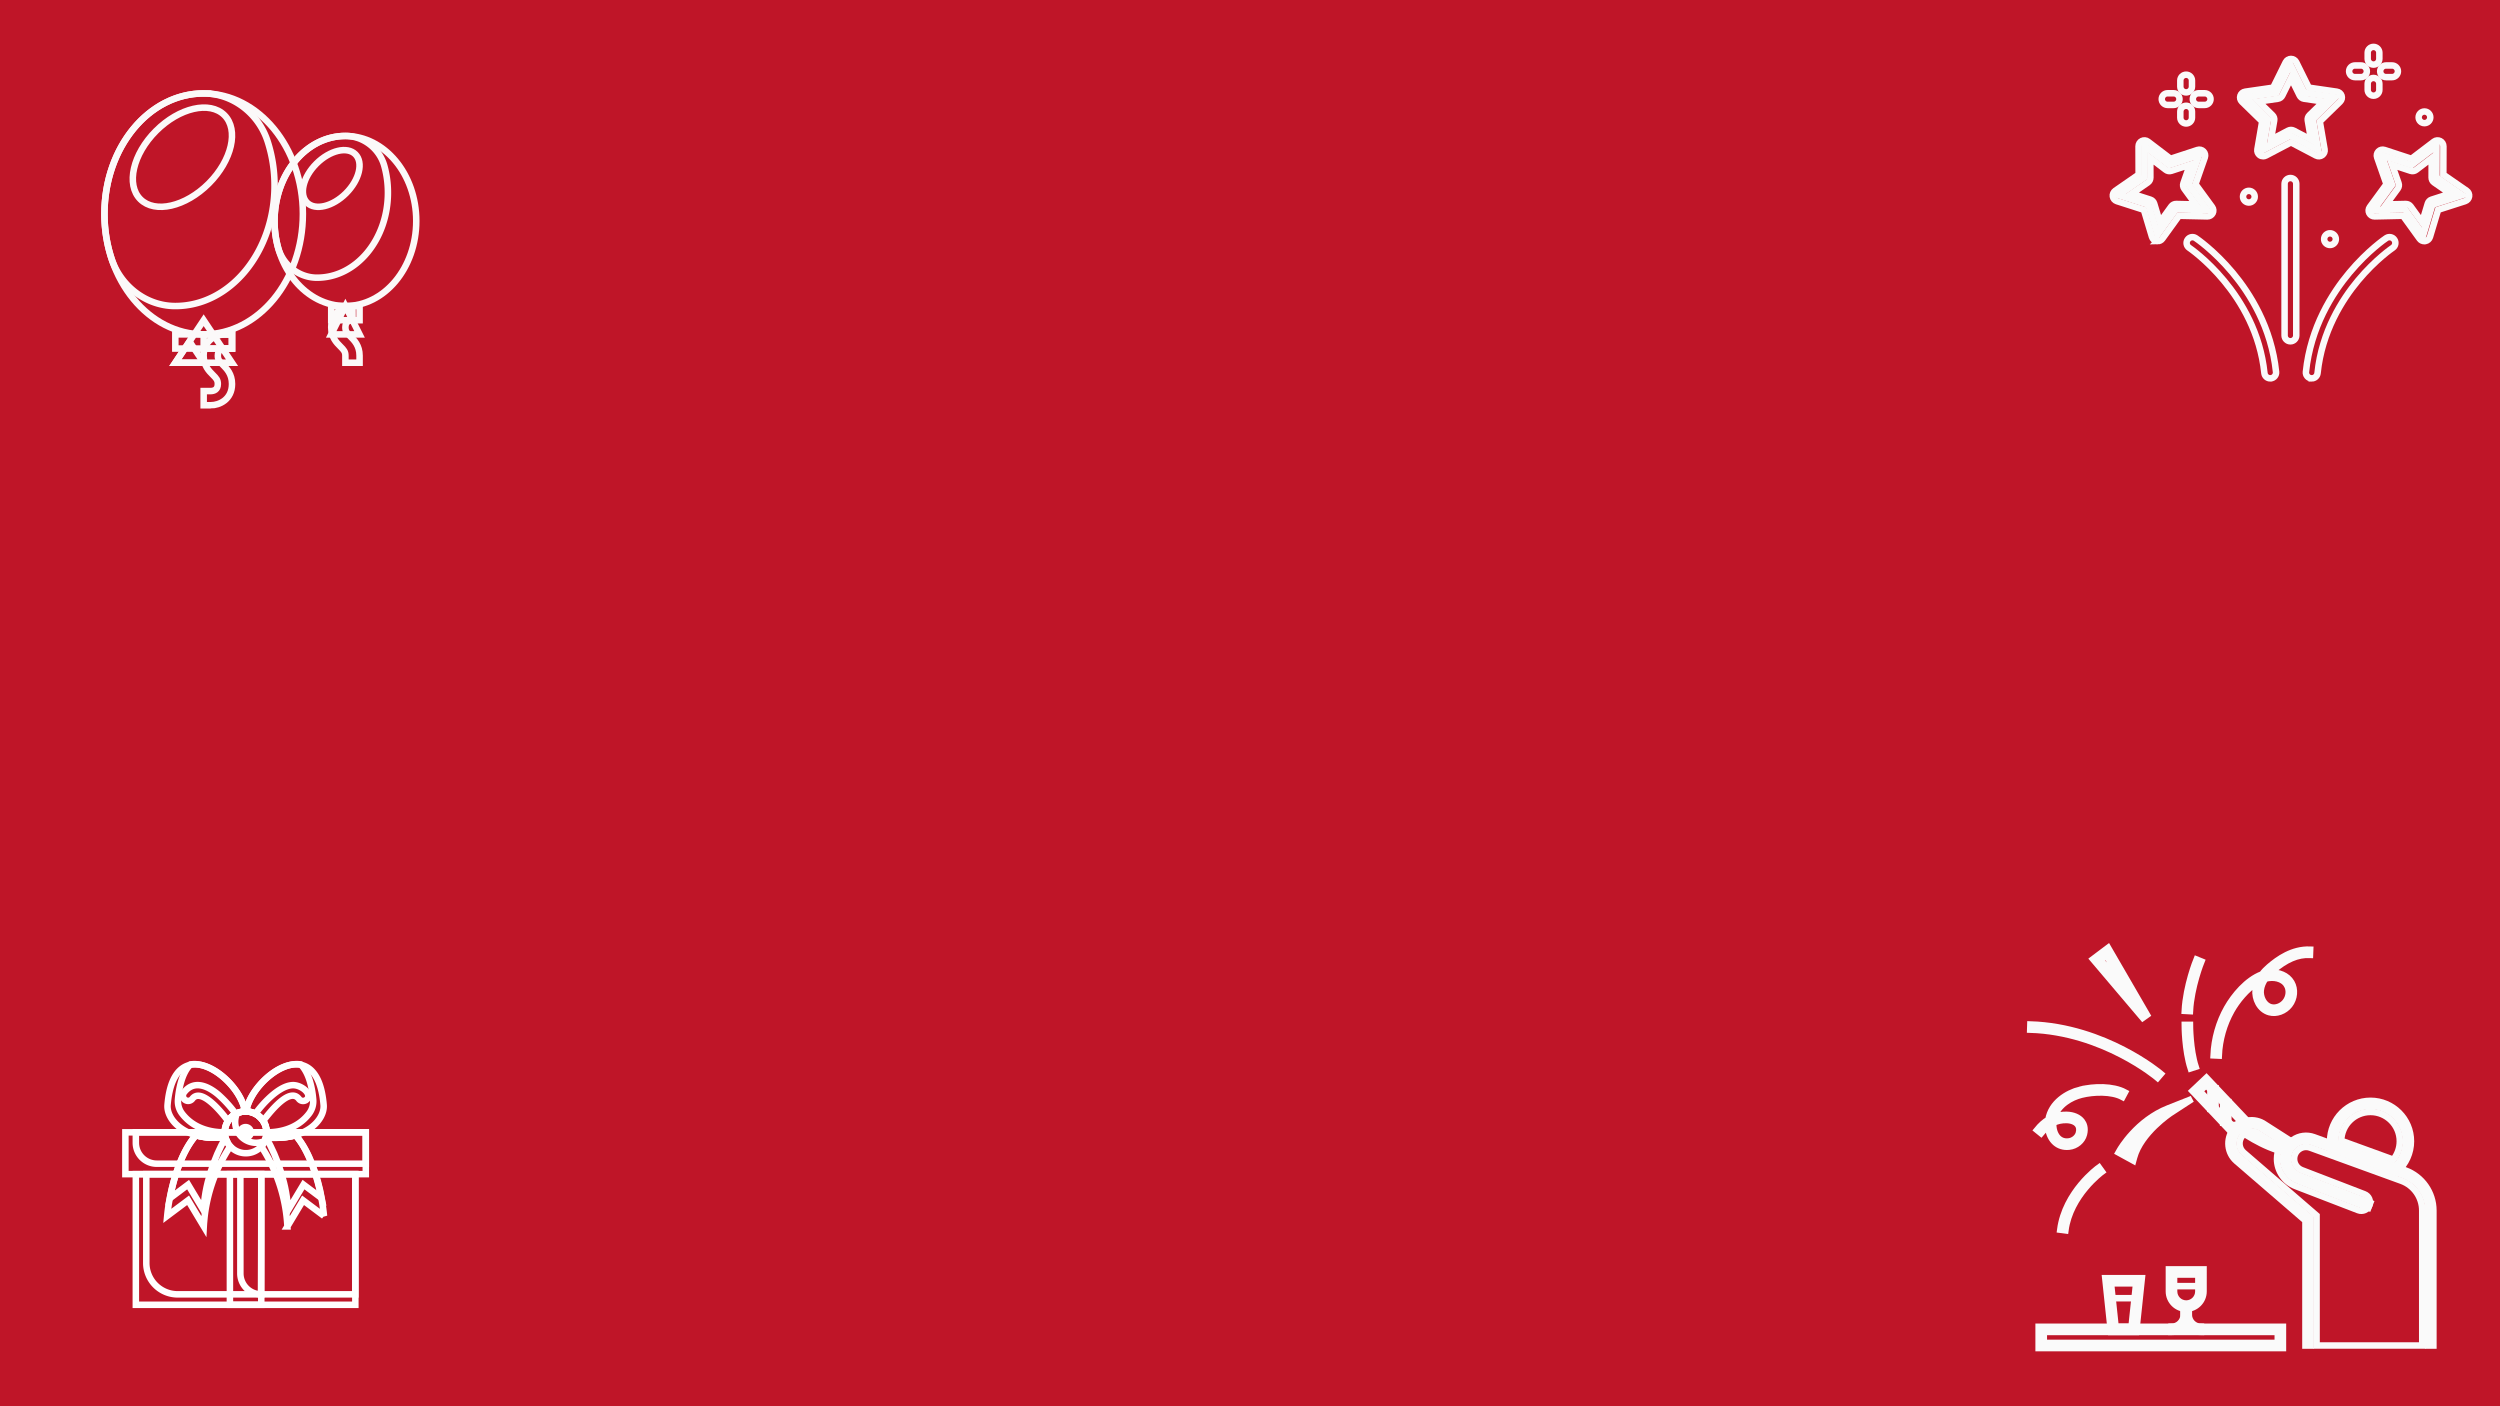 <?xml version="1.0" encoding="UTF-8" standalone="no"?>
<!-- Created with Inkscape (http://www.inkscape.org/) -->

<svg
   width="1920"
   height="1080"
   viewBox="0 0 508 285.75"
   version="1.1"
   id="svg5"
   inkscape:version="1.2.2 (732a01da63, 2022-12-09)"
   sodipodi:docname="background_v1.svg"
   xmlns:inkscape="http://www.inkscape.org/namespaces/inkscape"
   xmlns:sodipodi="http://sodipodi.sourceforge.net/DTD/sodipodi-0.dtd"
   xmlns="http://www.w3.org/2000/svg"
   xmlns:svg="http://www.w3.org/2000/svg">
  <sodipodi:namedview
     id="namedview7"
     pagecolor="#bf1528"
     bordercolor="#000000"
     borderopacity="0.25"
     inkscape:showpageshadow="2"
     inkscape:pageopacity="0"
     inkscape:pagecheckerboard="0"
     inkscape:deskcolor="#d1d1d1"
     inkscape:document-units="mm"
     showgrid="false"
     inkscape:zoom="0.52913967"
     inkscape:cx="978.00265"
     inkscape:cy="639.71768"
     inkscape:window-width="1920"
     inkscape:window-height="1001"
     inkscape:window-x="-9"
     inkscape:window-y="-9"
     inkscape:window-maximized="1"
     inkscape:current-layer="layer1" />
  <defs
     id="defs2" />
  <rect
     style="fill:#bf1528;fill-opacity:1;stroke:none;stroke-width:1.323;stroke-linecap:round;stroke-linejoin:round;stroke-dasharray:none;stroke-opacity:1;paint-order:markers stroke fill;stop-color:#000000"
     id="rect8962"
     width="508"
     height="285.75"
     x="0"
     y="0" />
  <g
     inkscape:label="Layer 1"
     inkscape:groupmode="layer"
     id="layer1">
    <path
       id="path2723"
       style="fill:none;stroke:#ffffff;stroke-width:1.323;stroke-dasharray:none;stroke-opacity:1"
       class="cls-1"
       d="m 25.478,230.09 h 48.851 v 8.496 H 25.478 Z" />
    <path
       class="cls-2"
       d="m 74.329,230.09 v 6.372 h -42.479 a 4.248,4.248 0 0 1 -4.248,-4.248 v -2.124 z"
       id="path2720"
       style="fill:none;stroke:#ffffff;stroke-width:1.323;stroke-dasharray:none;stroke-opacity:1" />
    <path
       id="path2717"
       style="fill:none;stroke:#ffffff;stroke-width:1.323;stroke-dasharray:none;stroke-opacity:1"
       class="cls-1"
       d="m 27.602,238.586 h 44.603 v 26.549 H 27.602 Z" />
    <path
       class="cls-2"
       d="m 72.205,238.586 v 24.425 H 36.098 a 6.372,6.372 0 0 1 -6.372,-6.372 v -18.053 z"
       id="path2714"
       style="fill:none;stroke:#ffffff;stroke-width:1.323;stroke-dasharray:none;stroke-opacity:1" />
    <path
       id="path2711"
       style="fill:none;stroke:#ffffff;stroke-width:1.323;stroke-dasharray:none;stroke-opacity:1"
       class="cls-3"
       d="m 46.718,238.586 h 6.372 v 26.549 h -6.372 z" />
    <path
       class="cls-4"
       d="m 53.089,238.586 c 0,25.041 -0.106,24.425 0,24.425 a 4.248,4.248 0 0 1 -4.248,-4.248 v -20.177 z"
       id="path2708"
       style="fill:none;stroke:#ffffff;stroke-width:1.323;stroke-dasharray:none;stroke-opacity:1" />
    <path
       class="cls-3"
       d="m 46.771,232.958 a 32.677,32.676 0 0 0 -5.363,16.248 l -3.186,-5.31 -4.248,3.186 c 0.478,-5.044 2.379,-12.446 5.82,-16.397 3.377,0.988 5.83,0.149 6.021,0.531 a 4.12,4.12 0 0 0 0.956,1.742 z"
       id="path2699"
       style="fill:none;stroke:#ffffff;stroke-width:1.323;stroke-dasharray:none;stroke-opacity:1" />
    <path
       class="cls-3"
       d="m 65.833,247.082 -4.248,-3.186 -3.186,5.31 a 32.677,32.676 0 0 0 -5.31,-16.248 4.248,4.248 0 0 0 0.977,-1.805 18.51,18.51 0 0 0 6,-0.467 c 3.345,3.908 5.299,11.32 5.767,16.397 z"
       id="path2690"
       style="fill:none;stroke:#ffffff;stroke-width:1.323;stroke-dasharray:none;stroke-opacity:1" />
    <path
       class="cls-3"
       d="m 45.794,231.152 h -1.264 c -6.935,0.404 -10.758,-3.611 -10.482,-6.669 1.285,-15.271 14.464,-5.873 15.749,1.359 a 4.248,4.248 0 0 0 -4.004,5.31 z"
       id="path2705"
       style="fill:none;stroke:#ffffff;stroke-width:1.323;stroke-dasharray:none;stroke-opacity:1" />
    <path
       class="cls-4"
       d="m 49.797,225.843 a 4.248,4.248 0 0 0 -4.142,4.248 c -4.11,0 -6.956,-1.572 -8.644,-3.791 a 4.152,4.152 0 0 1 -0.839,-2.91 c 0.159,-1.912 0.712,-5.31 2.538,-7.094 4.301,-0.722 10.301,4.832 11.087,9.547 z"
       id="path2702"
       style="fill:none;stroke:#ffffff;stroke-width:1.323;stroke-dasharray:none;stroke-opacity:1" />
    <path
       class="cls-4"
       d="m 45.815,231.216 c -2.283,3.791 -4.407,10.11 -4.407,14.804 l -3.186,-5.31 -3.706,2.782 c 0.796,-4.248 2.443,-9.558 5.31,-12.807 3.207,0.945 5.83,0.202 5.99,0.531 z"
       id="path2696"
       style="fill:none;stroke:#ffffff;stroke-width:1.323;stroke-dasharray:none;stroke-opacity:1" />
    <path
       class="cls-3"
       d="m 65.759,224.483 c 0.276,3.048 -3.526,7.073 -10.482,6.669 h -1.264 a 4.248,4.248 0 0 0 -4.004,-5.31 c 1.285,-7.221 14.464,-16.651 15.749,-1.359 z"
       id="path2693"
       style="fill:none;stroke:#ffffff;stroke-width:1.323;stroke-dasharray:none;stroke-opacity:1" />
    <path
       class="cls-3"
       d="m 53.089,232.958 a 4.248,4.248 0 1 1 -3.292,-7.115 4.248,4.248 0 0 1 3.292,7.115 z"
       id="path2687"
       style="fill:none;stroke:#ffffff;stroke-width:1.323;stroke-dasharray:none;stroke-opacity:1" />
    <path
       class="cls-4"
       d="m 53.769,231.843 a 4.248,4.248 0 0 1 -5.607,-5.628 4.248,4.248 0 0 1 5.607,5.628 z"
       id="path2684"
       style="fill:none;stroke:#ffffff;stroke-width:1.323;stroke-dasharray:none;stroke-opacity:1" />
    <path
       class="cls-5"
       d="m 49.904,231.152 a 1.062,1.062 0 0 1 -1.062,-1.062 1.062,1.062 0 1 1 1.062,1.062 z"
       id="path2681"
       style="fill:none;stroke:#ffffff;stroke-width:1.323;stroke-dasharray:none;stroke-opacity:1" />
    <path
       class="cls-5"
       d="m 47.907,226.342 c -1.519,0.796 -1.402,1.72 -1.71,1.253 -1.667,-2.23 -5.448,-6.563 -7.126,-4.301 a 1.062,1.062 0 0 1 -1.699,-1.274 c 1.858,-2.496 4.598,-1.593 6.966,0.393 a 24.797,24.797 0 0 1 3.568,3.929 z"
       id="path2678"
       style="fill:none;stroke:#ffffff;stroke-width:1.323;stroke-dasharray:none;stroke-opacity:1" />
    <path
       class="cls-4"
       d="m 50.01,225.843 a 4.248,4.248 0 0 1 4.142,4.248 c 4.11,0 6.956,-1.572 8.644,-3.791 a 4.152,4.152 0 0 0 0.839,-2.91 c -0.159,-1.912 -0.712,-5.31 -2.538,-7.094 -4.301,-0.722 -10.301,4.832 -11.087,9.547 z"
       id="path2675"
       style="fill:none;stroke:#ffffff;stroke-width:1.323;stroke-dasharray:none;stroke-opacity:1" />
    <path
       class="cls-4"
       d="m 54.077,231.216 c 2.283,3.791 4.407,10.11 4.407,14.804 l 3.186,-5.31 3.706,2.782 c -0.796,-4.248 -2.443,-9.558 -5.31,-12.807 -3.207,0.945 -5.83,0.202 -5.99,0.531 z"
       id="path2672"
       style="fill:none;stroke:#ffffff;stroke-width:1.323;stroke-dasharray:none;stroke-opacity:1" />
    <path
       class="cls-5"
       d="m 62.222,223.506 a 1.062,1.062 0 0 1 -1.487,-0.212 c -2.124,-2.804 -6.988,4.248 -7.285,4.46 a 4.248,4.248 0 0 0 -1.55,-1.412 c 0,-0.106 4.174,-5.841 7.689,-5.841 1.88,0.032 3.993,1.986 2.634,3.005 z"
       id="path2669"
       style="fill:none;stroke:#ffffff;stroke-width:1.323;stroke-dasharray:none;stroke-opacity:1" />
    <g
       id="Baloons"
       transform="matrix(0.135,0,0,0.135,18.344,16.107)"
       style="fill:none;stroke:#fbf9f9;stroke-width:9.82;stroke-dasharray:none;stroke-opacity:1">
      <path
         d="M 405.333,426.667 H 384 V 416 c 0,-6 -2.312,-8.562 -7.542,-13.792 -5.823,-5.823 -13.792,-13.792 -13.792,-28.875 0,-23.479 19.135,-32 32,-32 l 0.125,21.333 C 389.865,362.792 384,364.74 384,373.333 c 0,6 2.312,8.562 7.542,13.792 5.823,5.823 13.792,13.792 13.792,28.875 z"
         style="fill:none;stroke:#fbf9f9;stroke-width:9.82;stroke-dasharray:none;stroke-opacity:1"
         id="path3672" />
      <ellipse
         cx="384"
         cy="213.333"
         rx="106.667"
         ry="128"
         style="fill:none;stroke:#fbf9f9;stroke-width:9.82;stroke-dasharray:none;stroke-opacity:1"
         id="ellipse3674" />
      <path
         d="m 277.333,213.333 a 150.418,150.418 0 0 0 5.474,40.441 c 7.212,25.843 31.218,44.746 58.048,44.891 q 0.239,10e-4 0.478,10e-4 c 58.91,0 106.667,-57.307 106.667,-128 a 150.418,150.418 0 0 0 -5.474,-40.441 c -7.212,-25.843 -31.218,-44.746 -58.048,-44.891 q -0.239,-10e-4 -0.478,-10e-4 c -58.91,0 -106.667,57.307 -106.667,128 z"
         style="fill:none;stroke:#fbf9f9;stroke-width:9.82;stroke-dasharray:none;stroke-opacity:1"
         id="path3676" />
      <ellipse
         cx="362.667"
         cy="149.333"
         rx="51.456"
         ry="31.498"
         transform="rotate(-45,362.667,149.333)"
         style="fill:none;stroke:#fbf9f9;stroke-width:9.82;stroke-dasharray:none;stroke-opacity:1"
         id="ellipse3678" />
      <polygon
         points="128,426.667 213.333,426.667 170.667,362.667 "
         style="fill:none;stroke:#fbf9f9;stroke-width:9.82;stroke-dasharray:none;stroke-opacity:1"
         id="polygon3680" />
      <polygon
         points="170.667,426.667 149.333,394.667 128,426.667 "
         style="fill:none;stroke:#fbf9f9;stroke-width:9.82;stroke-dasharray:none;stroke-opacity:1"
         id="polygon3682" />
      <polygon
         points="362.667,384 405.333,384 384,341.333 "
         style="fill:none;stroke:#fbf9f9;stroke-width:9.82;stroke-dasharray:none;stroke-opacity:1"
         id="polygon3684" />
      <rect
         x="128"
         y="384"
         width="85.333"
         height="21.333"
         style="fill:none;stroke:#fbf9f9;stroke-width:9.82;stroke-dasharray:none;stroke-opacity:1"
         id="rect3686" />
      <rect
         x="170.667"
         y="384"
         width="42.667"
         height="21.333"
         style="fill:none;stroke:#fbf9f9;stroke-width:9.82;stroke-dasharray:none;stroke-opacity:1"
         id="rect3688" />
      <rect
         x="362.667"
         y="341.333"
         width="42.667"
         height="21.333"
         style="fill:none;stroke:#fbf9f9;stroke-width:9.82;stroke-dasharray:none;stroke-opacity:1"
         id="rect3690" />
      <path
         d="m 181.333,490.667 h -10.667 v -21.333 h 10.667 C 186.135,469.208 192,467.26 192,458.667 c 0,-6 -2.312,-8.562 -7.542,-13.792 -5.823,-5.823 -13.792,-13.792 -13.792,-28.875 0,-23.479 19.135,-32 32,-32 h 10.667 v 21.333 H 202.667 C 197.865,405.458 192,407.406 192,416 c 0,6 2.312,8.562 7.542,13.792 5.823,5.823 13.792,13.792 13.792,28.875 0,23.479 -19.135,32 -32,32 z"
         style="fill:none;stroke:#fbf9f9;stroke-width:9.82;stroke-dasharray:none;stroke-opacity:1"
         id="path3692" />
      <ellipse
         cx="170.667"
         cy="202.667"
         rx="149.333"
         ry="181.333"
         style="fill:none;stroke:#fbf9f9;stroke-width:9.82;stroke-dasharray:none;stroke-opacity:1"
         id="ellipse3694" />
      <path
         d="m 170.667,21.333 c -82.474,0 -149.333,81.185 -149.333,181.333 a 214.788,214.788 0 0 0 10.602,67.157 c 13.569,41.213 51.895,71.236 95.283,71.507 q 0.39,0.002 0.781,0.002 c 82.474,0 149.333,-81.186 149.333,-181.333 A 214.788,214.788 0 0 0 266.732,92.843 c -13.569,-41.213 -51.895,-71.236 -95.283,-71.507 q -0.39,-0.002 -0.781,-0.002 z"
         style="fill:none;stroke:#fbf9f9;stroke-width:9.82;stroke-dasharray:none;stroke-opacity:1"
         id="path3696" />
      <ellipse
         cx="138.667"
         cy="117.333"
         rx="89.474"
         ry="56.05"
         transform="rotate(-45,138.667,117.333)"
         style="fill:none;stroke:#fbf9f9;stroke-width:9.82;stroke-dasharray:none;stroke-opacity:1"
         id="ellipse3698" />
    </g>
    <g
       id="g5192"
       transform="matrix(0.16,0,0,0.16,412.541,192.304)"
       style="fill:none;stroke:#fafafa;stroke-width:8.285;stroke-dasharray:none;stroke-opacity:1">
	<g
   id="g5010"
   style="fill:none;stroke:#fafafa;stroke-width:8.285;stroke-dasharray:none;stroke-opacity:1">
		<g
   id="g5008"
   style="fill:none;stroke:#fafafa;stroke-width:8.285;stroke-dasharray:none;stroke-opacity:1">
			<path
   class="st2"
   d="m 266.161,267.738 c -9.13,-7.878 -10.589,-21.587 -3.325,-31.208 7.5,-9.941 21.36,-12.105 31.652,-4.86 l 35.521,22.722 3.511,-5.488 -35.401,-22.642 c -13.066,-9.198 -30.851,-6.416 -40.482,6.343 -9.326,12.353 -7.452,29.951 4.269,40.065 l 87.64,75.626 v 158.603 h 6.514 V 345.313 Z"
   id="path5006"
   style="fill:none;stroke:#fafafa;stroke-width:8.285;stroke-dasharray:none;stroke-opacity:1" />

		</g>

	</g>

	<g
   id="g5016"
   style="fill:none;stroke:#fafafa;stroke-width:8.285;stroke-dasharray:none;stroke-opacity:1">
		<g
   id="g5014"
   style="fill:none;stroke:#fafafa;stroke-width:8.285;stroke-dasharray:none;stroke-opacity:1">
			<path
   class="st2"
   d="M 476.312,284.48 360.39,242.359 c -9.123,-3.316 -18.915,-2.022 -26.865,3.548 -7.948,5.569 -12.506,14.33 -12.506,24.036 0,12.05 7.553,23.055 18.798,27.387 l 89.665,34.545 2.341,-6.08 -89.665,-34.545 c -8.747,-3.37 -14.625,-11.933 -14.625,-21.308 0,-7.551 3.548,-14.367 9.731,-18.7 6.188,-4.333 13.804,-5.337 20.901,-2.761 l 115.921,42.121 c 18.781,6.826 31.4,24.836 31.4,44.818 V 506.899 H 512 V 335.42 c 0,-22.712 -14.343,-43.182 -35.688,-50.94 z"
   id="path5012"
   style="fill:none;stroke:#fafafa;stroke-width:8.285;stroke-dasharray:none;stroke-opacity:1" />

		</g>

	</g>

	<g
   id="g5022"
   style="fill:none;stroke:#fafafa;stroke-width:8.285;stroke-dasharray:none;stroke-opacity:1">
		<g
   id="g5020"
   style="fill:none;stroke:#fafafa;stroke-width:8.285;stroke-dasharray:none;stroke-opacity:1">
			<path
   class="st1"
   d="M 471.491,297.745 355.568,255.624 c -1.724,-0.627 -3.497,-0.936 -5.252,-0.936 -3.06,0 -6.067,0.94 -8.69,2.777 -4.126,2.891 -6.493,7.44 -6.493,12.478 0,6.254 3.92,11.968 9.756,14.217 l 79.535,30.641 c 5.595,2.156 8.384,8.44 6.228,14.035 -2.156,5.595 -8.438,8.382 -14.034,6.227 l -79.537,-30.642 c -14.154,-5.454 -23.663,-19.309 -23.663,-34.478 0,-5.269 1.128,-10.399 3.221,-15.081 l -26.248,-16.791 -0.202,-0.129 -0.197,-0.138 c -2.704,-1.904 -5.795,-2.823 -8.853,-2.823 -4.644,0 -9.214,2.118 -12.237,6.126 -4.862,6.439 -3.885,15.608 2.222,20.876 l 88.768,76.6 3.764,3.249 v 165.066 h 134.227 v -171.48 c 0.002,-16.796 -10.605,-31.937 -26.392,-37.673 z"
   id="path5018"
   style="fill:none;stroke:#fafafa;stroke-width:8.285;stroke-dasharray:none;stroke-opacity:1" />

		</g>

	</g>

	<g
   id="g5028"
   style="fill:none;stroke:#fafafa;stroke-width:8.285;stroke-dasharray:none;stroke-opacity:1">
		<g
   id="g5026"
   style="fill:none;stroke:#fafafa;stroke-width:8.285;stroke-dasharray:none;stroke-opacity:1">
			
				<rect
   x="421.072"
   y="226.81"
   transform="matrix(0.342,-0.94,0.94,0.342,26.443,575.863)"
   class="st2"
   width="6.514"
   height="84.487"
   id="rect5024"
   style="fill:none;stroke:#fafafa;stroke-width:8.285;stroke-dasharray:none;stroke-opacity:1" />

		</g>

	</g>

	<g
   id="g5034"
   style="fill:none;stroke:#fafafa;stroke-width:8.285;stroke-dasharray:none;stroke-opacity:1">
		<g
   id="g5032"
   style="fill:none;stroke:#fafafa;stroke-width:8.285;stroke-dasharray:none;stroke-opacity:1">
			
				<rect
   x="232.157"
   y="168.077"
   transform="matrix(0.727,-0.687,0.687,0.727,-73.521,221.043)"
   class="st4"
   width="17.928"
   height="69.741"
   id="rect5030"
   style="fill:none;stroke:#fafafa;stroke-width:8.285;stroke-dasharray:none;stroke-opacity:1" />

		</g>

	</g>

	<g
   id="g5042"
   style="fill:none;stroke:#fafafa;stroke-width:8.285;stroke-dasharray:none;stroke-opacity:1">
		<g
   id="g5040"
   style="fill:none;stroke:#fafafa;stroke-width:8.285;stroke-dasharray:none;stroke-opacity:1">
			<g
   id="g5038"
   style="fill:none;stroke:#fafafa;stroke-width:8.285;stroke-dasharray:none;stroke-opacity:1">
				<path
   class="st2"
   d="m 223.794,166.863 -17.765,16.787 52.418,55.381 17.765,-16.788 z m -8.554,17.044 8.295,-7.838 43.466,45.918 -8.297,7.839 z"
   id="path5036"
   style="fill:none;stroke:#fafafa;stroke-width:8.285;stroke-dasharray:none;stroke-opacity:1" />

			</g>

		</g>

	</g>

	<g
   id="g5048"
   style="fill:none;stroke:#fafafa;stroke-width:8.285;stroke-dasharray:none;stroke-opacity:1">
		<g
   id="g5046"
   style="fill:none;stroke:#fafafa;stroke-width:8.285;stroke-dasharray:none;stroke-opacity:1">
			<path
   class="st2"
   d="m 267.345,226.846 -3.932,5.195 c 1.309,0.989 32.369,24.293 62.845,29.797 l 1.158,-6.41 c -28.924,-5.223 -59.764,-28.348 -60.071,-28.582 z"
   id="path5044"
   style="fill:none;stroke:#fafafa;stroke-width:8.285;stroke-dasharray:none;stroke-opacity:1" />

		</g>

	</g>

	<g
   id="g5056"
   style="fill:none;stroke:#fafafa;stroke-width:8.285;stroke-dasharray:none;stroke-opacity:1">
		<g
   id="g5054"
   style="fill:none;stroke:#fafafa;stroke-width:8.285;stroke-dasharray:none;stroke-opacity:1">
			<g
   id="g5052"
   style="fill:none;stroke:#fafafa;stroke-width:8.285;stroke-dasharray:none;stroke-opacity:1">
				<path
   class="st2"
   d="m 432.179,196.15 c -28.315,0 -51.352,23.026 -51.352,51.331 0,2.657 0.197,5.233 0.583,7.658 l 0.303,1.893 83.026,30.173 1.45,-1.283 c 11.007,-9.732 17.32,-23.743 17.32,-38.441 0,-28.304 -23.026,-51.331 -51.33,-51.331 z m 31.103,83.594 -75.691,-27.507 c -0.165,-1.53 -0.25,-3.122 -0.25,-4.756 0,-24.712 20.115,-44.817 44.838,-44.817 24.712,0 44.816,20.104 44.816,44.817 0,12.193 -4.974,23.844 -13.713,32.263 z"
   id="path5050"
   style="fill:none;stroke:#fafafa;stroke-width:8.285;stroke-dasharray:none;stroke-opacity:1" />

			</g>

		</g>

	</g>

	<g
   id="g5062"
   style="fill:none;stroke:#fafafa;stroke-width:8.285;stroke-dasharray:none;stroke-opacity:1">
		<g
   id="g5060"
   style="fill:none;stroke:#fafafa;stroke-width:8.285;stroke-dasharray:none;stroke-opacity:1">
			<path
   class="st3"
   d="m 432.179,210.264 c -20.314,0 -36.88,16.339 -37.231,36.559 l 66.176,24.05 c 5.312,-6.571 8.274,-14.821 8.274,-23.392 -0.001,-20.521 -16.698,-37.217 -37.219,-37.217 z"
   id="path5058"
   style="fill:none;stroke:#fafafa;stroke-width:8.285;stroke-dasharray:none;stroke-opacity:1" />

		</g>

	</g>

	<g
   id="g5068"
   style="fill:none;stroke:#fafafa;stroke-width:8.285;stroke-dasharray:none;stroke-opacity:1">
		<g
   id="g5066"
   style="fill:none;stroke:#fafafa;stroke-width:8.285;stroke-dasharray:none;stroke-opacity:1">
			<polygon
   class="st3"
   points="84.501,16.75 145.405,88.59 97.897,6.656 "
   id="polygon5064"
   style="fill:none;stroke:#fafafa;stroke-width:8.285;stroke-dasharray:none;stroke-opacity:1" />

		</g>

	</g>

	<g
   id="g5074"
   style="fill:none;stroke:#fafafa;stroke-width:8.285;stroke-dasharray:none;stroke-opacity:1">
		<g
   id="g5072"
   style="fill:none;stroke:#fafafa;stroke-width:8.285;stroke-dasharray:none;stroke-opacity:1">
			<path
   class="st2"
   d="M 0.212,99.192 0,105.702 c 92.699,3.023 161.047,60.612 161.725,61.194 l 4.237,-4.948 C 165.267,161.352 95.265,102.291 0.212,99.192 Z"
   id="path5070"
   style="fill:none;stroke:#fafafa;stroke-width:8.285;stroke-dasharray:none;stroke-opacity:1" />

		</g>

	</g>

	<g
   id="g5082"
   style="fill:none;stroke:#fafafa;stroke-width:8.285;stroke-dasharray:none;stroke-opacity:1">
		<g
   id="g5080"
   style="fill:none;stroke:#fafafa;stroke-width:8.285;stroke-dasharray:none;stroke-opacity:1">
			<g
   id="g5078"
   style="fill:none;stroke:#fafafa;stroke-width:8.285;stroke-dasharray:none;stroke-opacity:1">
				<path
   class="st2"
   d="m 63.456,182.062 c -16.44,4.097 -36.794,16.501 -40.328,38.009 -5.152,3.132 -9.97,7.48 -14.502,13.071 l 5.06,4.103 c 2.909,-3.588 5.893,-6.576 8.995,-8.988 0.414,7.6 3.143,14.651 7.725,19.449 4.251,4.45 9.777,6.755 16.116,6.755 0.962,0 1.944,-0.054 2.943,-0.16 8.88,-0.951 16.569,-7.367 18.7,-15.604 2.059,-7.958 -0.269,-13.281 -2.585,-16.345 -3.874,-5.126 -10.905,-8.179 -19.288,-8.374 -5.541,-0.127 -10.702,0.684 -15.599,2.456 5.026,-15.537 21.103,-24.754 34.337,-28.051 15.439,-3.851 38.355,-4.615 52.187,2.796 l 3.075,-5.742 c -15.434,-8.274 -39.675,-7.654 -56.836,-3.375 z M 46.14,220.49 c 6.385,0.15 11.576,2.26 14.243,5.789 2.108,2.791 2.606,6.42 1.476,10.786 -1.442,5.577 -6.947,10.101 -13.088,10.757 -5.553,0.602 -10.159,-0.956 -13.654,-4.616 -4.186,-4.382 -6.391,-11.662 -5.903,-19.087 5.21,-2.592 10.81,-3.762 16.926,-3.629 z"
   id="path5076"
   style="fill:none;stroke:#fafafa;stroke-width:8.285;stroke-dasharray:none;stroke-opacity:1" />

			</g>

		</g>

	</g>

	<g
   id="g5090"
   style="fill:none;stroke:#fafafa;stroke-width:8.285;stroke-dasharray:none;stroke-opacity:1">
		<g
   id="g5088"
   style="fill:none;stroke:#fafafa;stroke-width:8.285;stroke-dasharray:none;stroke-opacity:1">
			<g
   id="g5086"
   style="fill:none;stroke:#fafafa;stroke-width:8.285;stroke-dasharray:none;stroke-opacity:1">
				<path
   class="st2"
   d="m 303.353,26.194 c -2.89,2.474 -6.056,5.6 -8.878,9.32 -0.123,0.046 -0.246,0.091 -0.369,0.139 -18.917,7.253 -35.234,26.842 -44.195,42.755 -10.172,18.057 -16.052,38.804 -17.006,59.998 l 6.505,0.293 c 0.91,-20.18 6.504,-39.922 16.175,-57.094 6.8,-12.072 18.98,-27.553 33.082,-36.036 -1.188,2.938 -2.04,6.095 -2.394,9.456 -1.205,11.349 5.011,25.143 17.49,28.582 8.908,2.452 19.398,-1.342 25.524,-9.224 6.387,-8.215 7.4,-19.902 2.466,-28.419 -5.374,-9.273 -16.213,-13.113 -26.629,-12.593 0.835,-0.798 1.663,-1.543 2.466,-2.231 17.214,-14.74 31.922,-21.054 47.681,-20.443 l 0.246,-6.51 C 332.834,3.331 314.869,16.333 303.353,26.194 Z m 22.763,23.036 c 3.639,6.281 2.826,14.98 -1.975,21.156 -4.552,5.857 -12.222,8.709 -18.649,6.94 -9.022,-2.486 -13.639,-13.156 -12.744,-21.615 0.585,-5.532 2.863,-10.472 5.768,-14.681 9.923,-2.938 22.369,-0.825 27.6,8.2 z"
   id="path5084"
   style="fill:none;stroke:#fafafa;stroke-width:8.285;stroke-dasharray:none;stroke-opacity:1" />

			</g>

		</g>

	</g>

	<g
   id="g5098"
   style="fill:none;stroke:#fafafa;stroke-width:8.285;stroke-dasharray:none;stroke-opacity:1">
		<g
   id="g5096"
   style="fill:none;stroke:#fafafa;stroke-width:8.285;stroke-dasharray:none;stroke-opacity:1">
			<g
   id="g5094"
   style="fill:none;stroke:#fafafa;stroke-width:8.285;stroke-dasharray:none;stroke-opacity:1">
				<path
   class="st2"
   d="m 10.708,483.118 v 27.038 h 310.216 v -27.038 z m 303.703,20.524 H 17.223 v -14.01 h 297.188 z"
   id="path5092"
   style="fill:none;stroke:#fafafa;stroke-width:8.285;stroke-dasharray:none;stroke-opacity:1" />

			</g>

		</g>

	</g>

	<g
   id="g5104"
   style="fill:none;stroke:#fafafa;stroke-width:8.285;stroke-dasharray:none;stroke-opacity:1">
		<g
   id="g5102"
   style="fill:none;stroke:#fafafa;stroke-width:8.285;stroke-dasharray:none;stroke-opacity:1">
			<path
   class="st3"
   d="m 116.662,260.531 12.069,6.632 c 9.039,-33.203 47.854,-58.471 47.854,-58.471 -39.304,15.554 -59.923,51.839 -59.923,51.839 z"
   id="path5100"
   style="fill:none;stroke:#fafafa;stroke-width:8.285;stroke-dasharray:none;stroke-opacity:1" />

		</g>

	</g>

	<g
   id="g5112"
   style="fill:none;stroke:#fafafa;stroke-width:8.285;stroke-dasharray:none;stroke-opacity:1">
		<g
   id="g5110"
   style="fill:none;stroke:#fafafa;stroke-width:8.285;stroke-dasharray:none;stroke-opacity:1">
			<g
   id="g5108"
   style="fill:none;stroke:#fafafa;stroke-width:8.285;stroke-dasharray:none;stroke-opacity:1">
				<path
   class="st2"
   d="m 98.872,1.844 -19.086,14.382 63.133,74.47 5.303,-3.741 z m -9.655,15.432 7.704,-5.807 27.329,47.133 z"
   id="path5106"
   style="fill:none;stroke:#fafafa;stroke-width:8.285;stroke-dasharray:none;stroke-opacity:1" />

			</g>

		</g>

	</g>

	<g
   id="g5120"
   style="fill:none;stroke:#fafafa;stroke-width:8.285;stroke-dasharray:none;stroke-opacity:1">
		<g
   id="g5118"
   style="fill:none;stroke:#fafafa;stroke-width:8.285;stroke-dasharray:none;stroke-opacity:1">
			<g
   id="g5116"
   style="fill:none;stroke:#fafafa;stroke-width:8.285;stroke-dasharray:none;stroke-opacity:1">
				<path
   class="st2"
   d="m 175.388,205.664 c -39.914,15.793 -60.693,51.735 -61.558,53.257 l -1.633,2.872 18.59,10.216 1.086,-3.991 c 8.601,-31.593 46.112,-56.352 46.49,-56.598 l 27.06,-17.642 z m -48.594,56.72 -5.547,-3.049 c 3.378,-5.156 11.595,-16.62 24.339,-27.688 -7.627,8.678 -14.815,19.143 -18.792,30.737 z"
   id="path5114"
   style="fill:none;stroke:#fafafa;stroke-width:8.285;stroke-dasharray:none;stroke-opacity:1" />

			</g>

		</g>

	</g>

	<g
   id="g5126"
   style="fill:none;stroke:#fafafa;stroke-width:8.285;stroke-dasharray:none;stroke-opacity:1">
		<g
   id="g5124"
   style="fill:none;stroke:#fafafa;stroke-width:8.285;stroke-dasharray:none;stroke-opacity:1">
			<path
   class="st2"
   d="m 211.323,16.721 c -0.542,1.329 -13.295,32.931 -15.03,65.161 l 6.506,0.35 c 1.673,-31.109 14.428,-62.737 14.555,-63.053 z"
   id="path5122"
   style="fill:none;stroke:#fafafa;stroke-width:8.285;stroke-dasharray:none;stroke-opacity:1" />

		</g>

	</g>

	<g
   id="g5132"
   style="fill:none;stroke:#fafafa;stroke-width:8.285;stroke-dasharray:none;stroke-opacity:1">
		<g
   id="g5130"
   style="fill:none;stroke:#fafafa;stroke-width:8.285;stroke-dasharray:none;stroke-opacity:1">
			<path
   class="st2"
   d="m 202.803,99.669 h -6.514 c 0,1.304 0.085,32.204 7.556,55.248 l 6.196,-2.008 c -7.146,-22.052 -7.238,-52.931 -7.238,-53.24 z"
   id="path5128"
   style="fill:none;stroke:#fafafa;stroke-width:8.285;stroke-dasharray:none;stroke-opacity:1" />

		</g>

	</g>

	<g
   id="g5138"
   style="fill:none;stroke:#fafafa;stroke-width:8.285;stroke-dasharray:none;stroke-opacity:1">
		<g
   id="g5136"
   style="fill:none;stroke:#fafafa;stroke-width:8.285;stroke-dasharray:none;stroke-opacity:1">
			<path
   class="st2"
   d="m 87.305,280.837 c -1.747,1.256 -42.857,31.296 -49.138,78.991 l 6.459,0.85 c 5.906,-44.848 46.076,-74.26 46.481,-74.552 z"
   id="path5134"
   style="fill:none;stroke:#fafafa;stroke-width:8.285;stroke-dasharray:none;stroke-opacity:1" />

		</g>

	</g>

	<g
   id="g5144"
   style="fill:none;stroke:#fafafa;stroke-width:8.285;stroke-dasharray:none;stroke-opacity:1">
		<g
   id="g5142"
   style="fill:none;stroke:#fafafa;stroke-width:8.285;stroke-dasharray:none;stroke-opacity:1">
			<path
   class="st4"
   d="m 179.422,431.51 v 6.699 c 0,10.327 8.372,18.699 18.699,18.699 v 0 c 10.328,0 18.7,-8.372 18.7,-18.699 v -6.699 z"
   id="path5140"
   style="fill:none;stroke:#fafafa;stroke-width:8.285;stroke-dasharray:none;stroke-opacity:1" />

		</g>

	</g>

	<g
   id="g5150"
   style="fill:none;stroke:#fafafa;stroke-width:8.285;stroke-dasharray:none;stroke-opacity:1">
		<g
   id="g5148"
   style="fill:none;stroke:#fafafa;stroke-width:8.285;stroke-dasharray:none;stroke-opacity:1">
			<path
   class="st2"
   d="m 194.864,456.909 v 10.767 c 0,8.515 -6.928,15.442 -15.443,15.442 v 6.514 c 12.108,0 21.958,-9.85 21.958,-21.957 v -10.767 h -6.515 z"
   id="path5146"
   style="fill:none;stroke:#fafafa;stroke-width:8.285;stroke-dasharray:none;stroke-opacity:1" />

		</g>

	</g>

	<g
   id="g5156"
   style="fill:none;stroke:#fafafa;stroke-width:8.285;stroke-dasharray:none;stroke-opacity:1">
		<g
   id="g5154"
   style="fill:none;stroke:#fafafa;stroke-width:8.285;stroke-dasharray:none;stroke-opacity:1">
			<path
   class="st2"
   d="m 201.378,467.676 v -10.767 h -6.514 v 10.767 c 0,12.107 9.85,21.957 21.958,21.957 v -6.514 c -8.516,-0.001 -15.444,-6.929 -15.444,-15.443 z"
   id="path5152"
   style="fill:none;stroke:#fafafa;stroke-width:8.285;stroke-dasharray:none;stroke-opacity:1" />

		</g>

	</g>

	<g
   id="g5162"
   style="fill:none;stroke:#fafafa;stroke-width:8.285;stroke-dasharray:none;stroke-opacity:1">
		<g
   id="g5160"
   style="fill:none;stroke:#fafafa;stroke-width:8.285;stroke-dasharray:none;stroke-opacity:1">
			<rect
   x="228.841"
   y="180.251"
   class="st2"
   width="6.514"
   height="26.08"
   id="rect5158"
   style="fill:none;stroke:#fafafa;stroke-width:8.285;stroke-dasharray:none;stroke-opacity:1" />

		</g>

	</g>

	<g
   id="g5168"
   style="fill:none;stroke:#fafafa;stroke-width:8.285;stroke-dasharray:none;stroke-opacity:1">
		<g
   id="g5166"
   style="fill:none;stroke:#fafafa;stroke-width:8.285;stroke-dasharray:none;stroke-opacity:1">
			<rect
   x="245.035"
   y="197.825"
   class="st2"
   width="6.514"
   height="26.08"
   id="rect5164"
   style="fill:none;stroke:#fafafa;stroke-width:8.285;stroke-dasharray:none;stroke-opacity:1" />

		</g>

	</g>

	<g
   id="g5176"
   style="fill:none;stroke:#fafafa;stroke-width:8.285;stroke-dasharray:none;stroke-opacity:1">
		<g
   id="g5174"
   style="fill:none;stroke:#fafafa;stroke-width:8.285;stroke-dasharray:none;stroke-opacity:1">
			<g
   id="g5172"
   style="fill:none;stroke:#fafafa;stroke-width:8.285;stroke-dasharray:none;stroke-opacity:1">
				<path
   class="st2"
   d="m 176.164,410.25 v 27.959 c 0,12.107 9.85,21.957 21.958,21.957 12.108,0 21.958,-9.85 21.958,-21.957 V 410.25 Z m 37.401,27.959 c 0,8.515 -6.928,15.442 -15.444,15.442 -8.516,0 -15.443,-6.928 -15.443,-15.442 v -21.445 h 30.887 z"
   id="path5170"
   style="fill:none;stroke:#fafafa;stroke-width:8.285;stroke-dasharray:none;stroke-opacity:1" />

			</g>

		</g>

	</g>

	<g
   id="g5182"
   style="fill:none;stroke:#fafafa;stroke-width:8.285;stroke-dasharray:none;stroke-opacity:1">
		<g
   id="g5180"
   style="fill:none;stroke:#fafafa;stroke-width:8.285;stroke-dasharray:none;stroke-opacity:1">
			<polygon
   class="st4"
   points="135.778,446.833 101.296,446.833 105.465,486.374 131.609,486.374 "
   id="polygon5178"
   style="fill:none;stroke:#fafafa;stroke-width:8.285;stroke-dasharray:none;stroke-opacity:1" />

		</g>

	</g>

	<g
   id="g5190"
   style="fill:none;stroke:#fafafa;stroke-width:8.285;stroke-dasharray:none;stroke-opacity:1">
		<g
   id="g5188"
   style="fill:none;stroke:#fafafa;stroke-width:8.285;stroke-dasharray:none;stroke-opacity:1">
			<g
   id="g5186"
   style="fill:none;stroke:#fafafa;stroke-width:8.285;stroke-dasharray:none;stroke-opacity:1">
				<path
   class="st2"
   d="m 95.331,421.427 7.208,68.206 h 32.005 l 7.209,-68.206 z m 33.351,61.691 H 108.4 l -5.829,-55.177 h 31.943 z"
   id="path5184"
   style="fill:none;stroke:#fafafa;stroke-width:8.285;stroke-dasharray:none;stroke-opacity:1" />

			</g>

		</g>

	</g>

</g>
    <polygon
       style="fill:none;fill-opacity:1;stroke:#fafafa;stroke-width:9.356;stroke-dasharray:none;stroke-opacity:1"
       points="276.003,83.954 320.729,90.452 288.366,121.999 296.005,166.544 256.002,145.513 215.998,166.544 223.638,121.999 191.274,90.452 235.999,83.954 256.002,43.425 "
       id="polygon6610"
       transform="matrix(0.141,0,0,0.141,429.318,7.021)" />
    <polygon
       style="fill:none;fill-opacity:1;stroke:#fafafa;stroke-width:9.356;stroke-dasharray:none;stroke-opacity:1"
       points="81.387,187.926 124.33,173.838 109.391,216.493 136.06,252.981 90.876,251.954 64.415,288.593 51.429,245.304 8.406,231.46 45.563,205.732 45.436,160.537 "
       id="polygon6612"
       transform="matrix(0.141,0,0,0.141,429.318,7.021)" />
    <polygon
       style="fill:none;fill-opacity:1;stroke:#fafafa;stroke-width:9.356;stroke-dasharray:none;stroke-opacity:1"
       points="430.616,187.926 387.673,173.838 402.612,216.493 375.943,252.981 421.127,251.954 447.587,288.593 460.574,245.304 503.597,231.46 466.439,205.732 466.567,160.537 "
       id="polygon6614"
       transform="matrix(0.141,0,0,0.141,429.318,7.021)" />
    <g
       id="g6624"
       transform="matrix(0.141,0,0,0.141,429.318,7.021)"
       style="fill:none;fill-opacity:1;stroke:#fafafa;stroke-width:9.356;stroke-dasharray:none;stroke-opacity:1">
	<path
   style="fill:none;fill-opacity:1;stroke:#fafafa;stroke-width:9.356;stroke-dasharray:none;stroke-opacity:1"
   d="m 375.752,43.338 c -4.641,0 -8.404,-3.763 -8.404,-8.404 v -8.757 c 0,-4.641 3.763,-8.404 8.404,-8.404 4.642,0 8.404,3.763 8.404,8.404 v 8.757 c 0,4.641 -3.763,8.404 -8.404,8.404 z"
   id="path6616" />

	<path
   style="fill:none;fill-opacity:1;stroke:#fafafa;stroke-width:9.356;stroke-dasharray:none;stroke-opacity:1"
   d="m 375.752,88.125 c -4.641,0 -8.404,-3.763 -8.404,-8.404 v -8.757 c 0,-4.641 3.763,-8.404 8.404,-8.404 4.642,0 8.404,3.763 8.404,8.404 v 8.757 c 0,4.641 -3.763,8.404 -8.404,8.404 z"
   id="path6618" />

	<path
   style="fill:none;fill-opacity:1;stroke:#fafafa;stroke-width:9.356;stroke-dasharray:none;stroke-opacity:1"
   d="m 402.524,61.353 h -8.757 c -4.641,0 -8.404,-3.763 -8.404,-8.404 0,-4.641 3.763,-8.404 8.404,-8.404 h 8.757 c 4.641,0 8.404,3.763 8.404,8.404 0,4.641 -3.763,8.404 -8.404,8.404 z"
   id="path6620" />

	<path
   style="fill:none;fill-opacity:1;stroke:#fafafa;stroke-width:9.356;stroke-dasharray:none;stroke-opacity:1"
   d="m 357.736,61.353 h -8.757 c -4.641,0 -8.404,-3.763 -8.404,-8.404 0,-4.641 3.763,-8.404 8.404,-8.404 h 8.757 c 4.641,0 8.404,3.763 8.404,8.404 0,4.641 -3.761,8.404 -8.404,8.404 z"
   id="path6622" />

</g>
    <g
       id="g6634"
       transform="matrix(0.141,0,0,0.141,429.318,7.021)"
       style="fill:none;fill-opacity:1;stroke:#fafafa;stroke-width:9.356;stroke-dasharray:none;stroke-opacity:1">
	<path
   style="fill:none;fill-opacity:1;stroke:#fafafa;stroke-width:9.356;stroke-dasharray:none;stroke-opacity:1"
   d="m 105.722,83.4 c -4.641,0 -8.404,-3.763 -8.404,-8.404 V 66.24 c 0,-4.642 3.763,-8.404 8.404,-8.404 4.641,0 8.404,3.763 8.404,8.404 v 8.756 c 10e-4,4.641 -3.762,8.404 -8.404,8.404 z"
   id="path6626" />

	<path
   style="fill:none;fill-opacity:1;stroke:#fafafa;stroke-width:9.356;stroke-dasharray:none;stroke-opacity:1"
   d="m 105.722,128.187 c -4.641,0 -8.404,-3.763 -8.404,-8.404 v -8.756 c 0,-4.641 3.763,-8.404 8.404,-8.404 4.641,0 8.404,3.763 8.404,8.404 v 8.756 c 10e-4,4.641 -3.762,8.404 -8.404,8.404 z"
   id="path6628" />

	<path
   style="fill:none;fill-opacity:1;stroke:#fafafa;stroke-width:9.356;stroke-dasharray:none;stroke-opacity:1"
   d="m 132.495,101.416 h -8.756 c -4.641,0 -8.404,-3.763 -8.404,-8.404 0,-4.641 3.763,-8.404 8.404,-8.404 h 8.756 c 4.641,0 8.404,3.763 8.404,8.404 0,4.641 -3.763,8.404 -8.404,8.404 z"
   id="path6630" />

	<path
   style="fill:none;fill-opacity:1;stroke:#fafafa;stroke-width:9.356;stroke-dasharray:none;stroke-opacity:1"
   d="m 87.708,101.416 h -8.756 c -4.641,0 -8.404,-3.763 -8.404,-8.404 0,-4.641 3.763,-8.404 8.404,-8.404 h 8.756 c 4.641,0 8.404,3.763 8.404,8.404 0,4.641 -3.763,8.404 -8.404,8.404 z"
   id="path6632" />

</g>
    <path
       d="m 459.871,31.752 c -0.247,0 -0.492,-0.076 -0.699,-0.227 -0.366,-0.266 -0.549,-0.716 -0.473,-1.162 l 0.975,-5.681 -4.13,-4.023 c -0.324,-0.316 -0.441,-0.788 -0.301,-1.218 0.14,-0.43 0.512,-0.744 0.96,-0.809 l 5.708,-0.829 2.553,-5.169 c 0.2,-0.406 0.614,-0.662 1.066,-0.662 0.453,0 0.866,0.257 1.066,0.662 l 2.553,5.169 5.708,0.829 c 0.448,0.065 0.82,0.378 0.96,0.809 0.14,0.43 0.023,0.902 -0.301,1.218 l -4.13,4.023 0.975,5.681 c 0.076,0.446 -0.107,0.896 -0.473,1.162 -0.366,0.266 -0.851,0.301 -1.252,0.09 l -5.105,-2.682 -5.105,2.682 c -0.174,0.092 -0.364,0.137 -0.553,0.137 z m 5.658,-5.349 c 0.19,0 0.38,0.046 0.553,0.136 l 3.527,1.853 -0.673,-3.924 c -0.066,-0.385 0.062,-0.779 0.342,-1.052 l 2.853,-2.779 -3.943,-0.573 c -0.387,-0.056 -0.722,-0.299 -0.895,-0.65 l -1.763,-3.57 -1.763,3.57 c -0.173,0.351 -0.508,0.594 -0.895,0.65 l -3.943,0.573 2.853,2.779 c 0.28,0.273 0.408,0.666 0.342,1.052 l -0.673,3.924 3.526,-1.853 c 0.173,-0.091 0.363,-0.136 0.553,-0.136 z"
       id="path6636"
       style="fill:none;fill-opacity:1;stroke:#fafafa;stroke-width:1.323;stroke-dasharray:none;stroke-opacity:1" />
    <path
       d="m 438.429,49.005 c -0.066,0 -0.132,-0.006 -0.198,-0.016 -0.446,-0.075 -0.811,-0.397 -0.941,-0.83 l -1.657,-5.521 -5.491,-1.766 c -0.431,-0.139 -0.745,-0.509 -0.812,-0.957 -0.066,-0.447 0.127,-0.894 0.499,-1.151 l 4.742,-3.281 -0.016,-5.764 c -9.3e-4,-0.452 0.254,-0.866 0.66,-1.067 0.405,-0.201 0.89,-0.155 1.25,0.119 l 4.588,3.493 5.48,-1.797 c 0.43,-0.141 0.903,-0.026 1.219,0.297 0.317,0.323 0.423,0.798 0.273,1.224 l -1.906,5.441 3.403,4.654 c 0.267,0.365 0.304,0.85 0.094,1.251 -0.209,0.401 -0.631,0.648 -1.081,0.638 l -5.766,-0.131 -3.377,4.673 c -0.226,0.313 -0.586,0.493 -0.964,0.493 z m -5.265,-9.658 3.793,1.22 c 0.372,0.12 0.662,0.415 0.774,0.79 l 1.145,3.814 2.333,-3.228 c 0.229,-0.317 0.6,-0.504 0.991,-0.492 l 3.983,0.09 -2.351,-3.214 c -0.231,-0.316 -0.292,-0.725 -0.162,-1.094 l 1.317,-3.758 -3.785,1.241 c -0.372,0.122 -0.78,0.053 -1.091,-0.184 l -3.169,-2.413 0.011,3.982 c 9.3e-4,0.391 -0.19,0.758 -0.512,0.98 z"
       id="path6638"
       style="fill:none;fill-opacity:1;stroke:#fafafa;stroke-width:1.323;stroke-dasharray:none;stroke-opacity:1" />
    <path
       d="m 492.628,49.005 c -0.378,0 -0.738,-0.18 -0.964,-0.493 l -3.377,-4.673 -5.766,0.131 c -0.448,0.013 -0.871,-0.237 -1.081,-0.638 -0.209,-0.401 -0.173,-0.886 0.094,-1.251 l 3.403,-4.654 -1.907,-5.44 c -0.15,-0.427 -0.044,-0.901 0.273,-1.224 0.317,-0.323 0.789,-0.438 1.219,-0.297 l 5.48,1.797 4.588,-3.493 c 0.36,-0.274 0.844,-0.32 1.25,-0.119 0.405,0.201 0.661,0.615 0.66,1.067 l -0.016,5.764 4.742,3.281 c 0.372,0.257 0.566,0.704 0.499,1.151 -0.066,0.447 -0.381,0.818 -0.812,0.957 l -5.491,1.766 -1.657,5.521 c -0.13,0.433 -0.495,0.755 -0.941,0.83 -0.066,0.011 -0.132,0.016 -0.198,0.016 z m -3.743,-7.555 c 0.381,0 0.74,0.183 0.964,0.492 l 2.333,3.228 1.145,-3.814 c 0.112,-0.375 0.402,-0.67 0.774,-0.79 l 3.793,-1.22 -3.276,-2.267 c -0.322,-0.223 -0.513,-0.589 -0.512,-0.98 l 0.011,-3.982 -3.169,2.413 c -0.311,0.237 -0.719,0.306 -1.091,0.184 l -3.785,-1.241 1.317,3.758 c 0.129,0.369 0.069,0.778 -0.162,1.094 l -2.351,3.214 3.983,-0.09 c 0.009,-2.87e-4 0.018,-2.87e-4 0.027,-2.87e-4 z"
       id="path6640"
       style="fill:none;fill-opacity:1;stroke:#fafafa;stroke-width:1.323;stroke-dasharray:none;stroke-opacity:1" />
    <path
       style="fill:none;fill-opacity:1;stroke:#fafafa;stroke-width:1.323;stroke-dasharray:none;stroke-opacity:1"
       d="m 469.746,76.885 c -0.041,0 -0.082,-0.002 -0.124,-0.006 -0.653,-0.067 -1.128,-0.651 -1.06,-1.304 0.938,-9.069 5.321,-15.975 8.832,-20.171 3.798,-4.539 7.348,-6.925 7.498,-7.024 0.546,-0.363 1.285,-0.216 1.648,0.331 0.364,0.546 0.216,1.284 -0.331,1.647 -0.071,0.048 -3.479,2.357 -7.042,6.631 -3.278,3.932 -7.368,10.391 -8.24,18.831 -0.063,0.611 -0.579,1.066 -1.181,1.066 z"
       id="path6642" />
    <path
       style="fill:none;fill-opacity:1;stroke:#fafafa;stroke-width:1.323;stroke-dasharray:none;stroke-opacity:1"
       d="m 461.311,76.885 c -0.602,0 -1.118,-0.455 -1.181,-1.066 -1.679,-16.234 -15.146,-25.371 -15.282,-25.462 -0.547,-0.364 -0.695,-1.101 -0.331,-1.647 0.364,-0.546 1.102,-0.694 1.648,-0.331 0.149,0.099 3.699,2.485 7.498,7.024 3.511,4.196 7.894,11.102 8.832,20.171 0.068,0.653 -0.407,1.236 -1.06,1.304 -0.041,0.005 -0.083,0.006 -0.123,0.006 z"
       id="path6644" />
    <g
       id="g6650"
       transform="matrix(0.141,0,0,0.141,429.318,7.021)"
       style="fill:none;fill-opacity:1;stroke:#fafafa;stroke-width:9.356;stroke-dasharray:none;stroke-opacity:1">
	<path
   style="fill:none;fill-opacity:1;stroke:#fafafa;stroke-width:9.356;stroke-dasharray:none;stroke-opacity:1"
   d="m 256.001,442.077 c -4.642,0 -8.404,-3.763 -8.404,-8.404 V 215.138 c 0,-4.641 3.763,-8.404 8.404,-8.404 4.641,0 8.404,3.763 8.404,8.404 v 218.536 c 0,4.641 -3.763,8.403 -8.404,8.403 z"
   id="path6646" />

	<circle
   style="fill:none;fill-opacity:1;stroke:#fafafa;stroke-width:9.356;stroke-dasharray:none;stroke-opacity:1"
   cx="449.168"
   cy="119.287"
   r="8.404"
   id="circle6648" />

</g>
    <ellipse
       style="fill:none;fill-opacity:1;stroke:#fafafa;stroke-width:1.323;stroke-dasharray:none;stroke-opacity:1"
       cx="473.454"
       cy="48.592"
       id="circle6652"
       rx="1.189"
       ry="1.188" />
    <ellipse
       style="fill:none;fill-opacity:1;stroke:#fafafa;stroke-width:1.323;stroke-dasharray:none;stroke-opacity:1"
       cx="456.969"
       cy="39.967"
       id="circle6654"
       rx="1.189"
       ry="1.188" />
  </g>
</svg>
